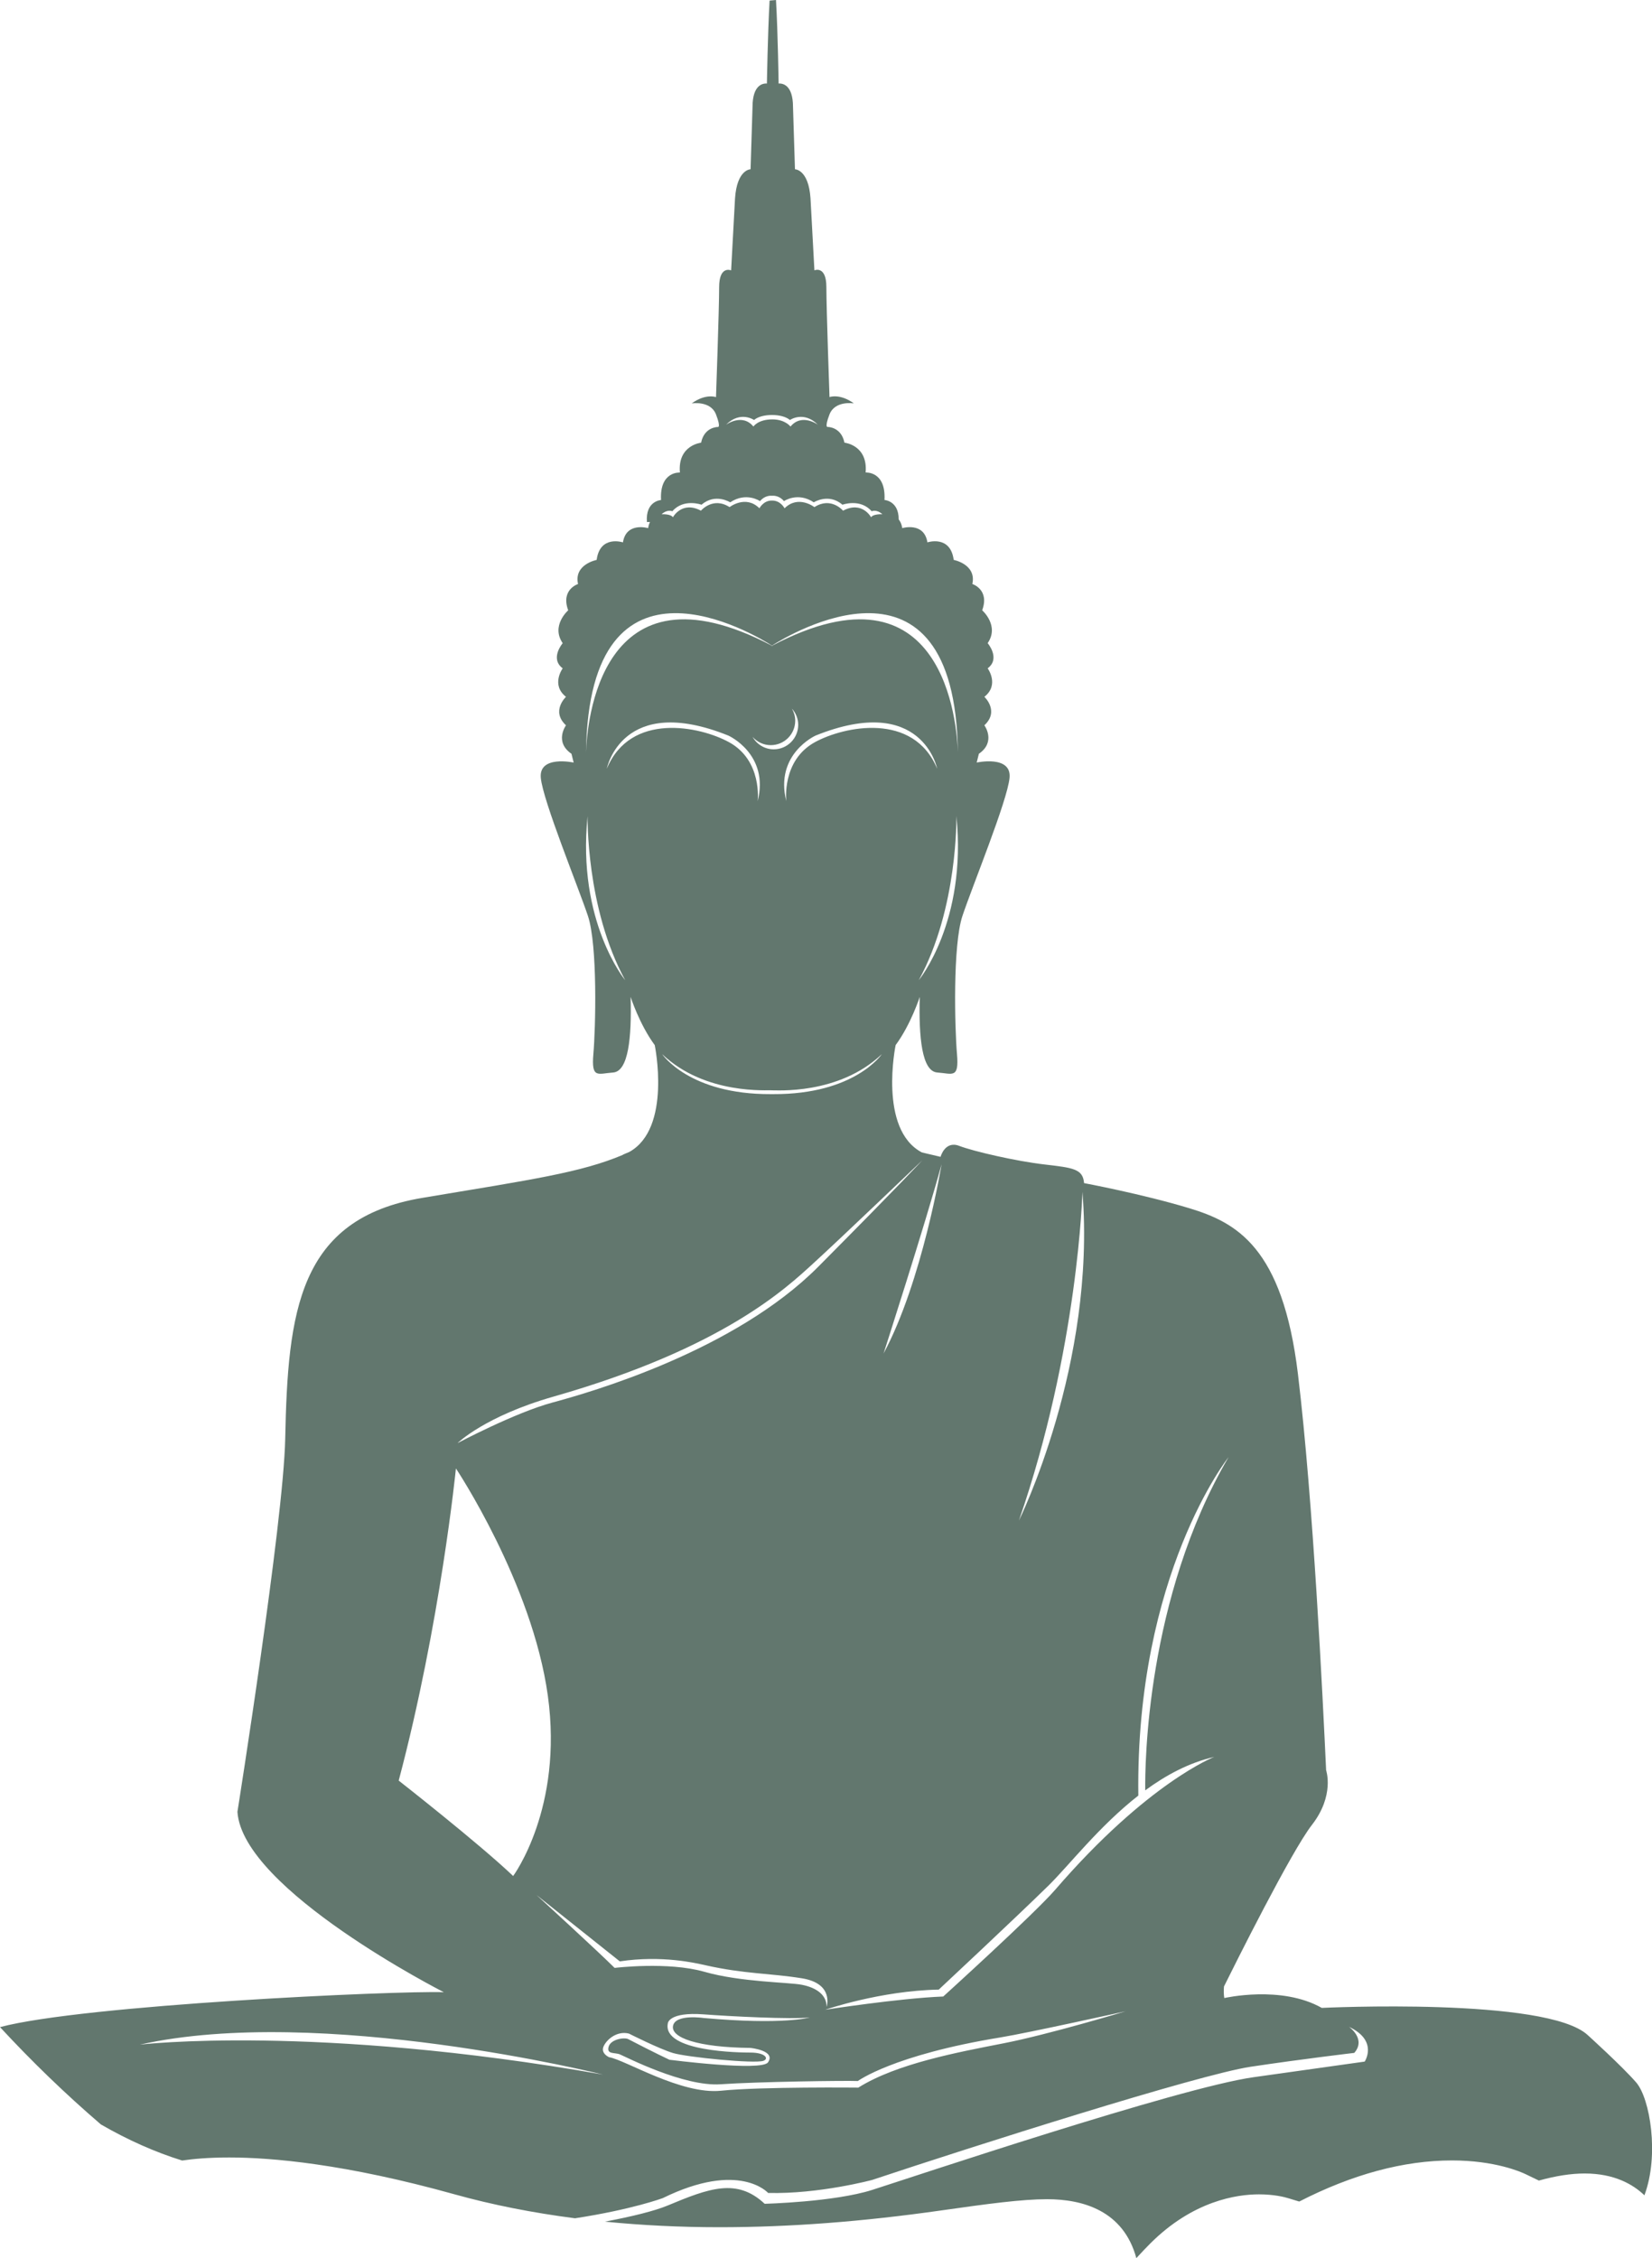 <svg version="1.1" id="图层_1" x="0px" y="0px" width="89.796px" height="122.737px" viewBox="0 0 89.796 122.737" enable-background="new 0 0 89.796 122.737" xml:space="preserve" xmlns="http://www.w3.org/2000/svg" xmlns:xlink="http://www.w3.org/1999/xlink" xmlns:xml="http://www.w3.org/XML/1998/namespace">
  <path fill="#62776E" d="M86.313,110.627c-2.203-2.084-14.467-1.488-14.467-1.488c-2.202-1.25-5.299-0.535-5.299-0.535
	c-0.034-0.209-0.033-0.426-0.016-0.631c0.601-1.211,3.652-7.33,4.777-8.777c1.251-1.607,0.774-2.977,0.774-2.977
	c-0.179-3.87-0.698-14.633-1.532-21.538c-0.833-6.906-3.353-8.237-5.913-9.011c-2.56-0.773-5.712-1.362-5.712-1.362
	c-0.06-0.774-0.596-0.833-2.144-1.013c-1.548-0.178-3.869-0.714-4.644-1.012c-0.774-0.297-1.012,0.596-1.012,0.596l-1.013-0.238
	c-2.381-1.25-1.429-5.835-1.429-5.835c0.834-1.131,1.31-2.619,1.31-2.619c-0.059,2.203,0.119,4.048,0.953,4.108
	c0.833,0.06,1.19,0.357,1.071-1.012c-0.118-1.37-0.238-5.894,0.298-7.501c0.536-1.607,2.44-6.251,2.56-7.501
	c0.119-1.25-1.786-0.833-1.786-0.833l0.119-0.477c0.953-0.655,0.298-1.548,0.298-1.548c0.834-0.774,0-1.548,0-1.548
	c0.834-0.655,0.179-1.548,0.179-1.548c0.715-0.536,0-1.369,0-1.369c0.655-0.953-0.298-1.786-0.298-1.786
	c0.417-1.131-0.535-1.429-0.535-1.429c0.238-1.072-1.013-1.31-1.013-1.31c-0.178-1.369-1.429-0.953-1.429-0.953
	c-0.179-1.131-1.369-0.774-1.369-0.774c-0.024-0.197-0.097-0.352-0.193-0.476c0.006-1.011-0.771-1.053-0.771-1.053
	c0.085-1.58-1.025-1.494-1.025-1.494c0.129-1.494-1.152-1.622-1.152-1.622c-0.171-0.854-0.896-0.854-0.896-0.854
	s-0.214,0.085,0.085-0.683c0.299-0.769,1.323-0.598,1.323-0.598c-0.768-0.555-1.323-0.342-1.323-0.342s-0.171-4.781-0.171-5.977
	s-0.65-0.913-0.65-0.913l-0.212-3.911C43.95,9.2,43.211,9.2,43.211,9.2l-0.106-3.382c0-1.236-0.589-1.292-0.783-1.277
	c0,0-0.039-2.762-0.142-4.541c-0.116,0.011-0.232,0.02-0.348,0.031c-0.101,1.779-0.146,4.51-0.146,4.51
	c-0.194-0.015-0.782,0.041-0.782,1.277L40.798,9.2c0,0-0.739,0-0.845,1.585l-0.212,3.911c0,0-0.651-0.283-0.651,0.913
	s-0.171,5.977-0.171,5.977s-0.555-0.213-1.323,0.342c0,0,1.024-0.171,1.323,0.598c0.299,0.768,0.086,0.683,0.086,0.683
	s-0.726,0-0.896,0.854c0,0-1.281,0.128-1.152,1.622c0,0-1.11-0.085-1.025,1.494c0,0-0.854,0.043-0.768,1.195h0.168
	c-0.049,0.096-0.085,0.206-0.101,0.333c0,0-1.191-0.357-1.37,0.774c0,0-1.25-0.417-1.429,0.953c0,0-1.25,0.238-1.012,1.31
	c0,0-0.952,0.298-0.535,1.429c0,0-0.953,0.833-0.299,1.786c0,0-0.714,0.833,0,1.369c0,0-0.654,0.893,0.179,1.548
	c0,0-0.833,0.774,0,1.548c0,0-0.654,0.893,0.298,1.548l0.119,0.477c0,0-1.905-0.417-1.786,0.833c0.119,1.25,2.024,5.895,2.561,7.501
	c0.536,1.607,0.416,6.132,0.297,7.501c-0.118,1.369,0.239,1.072,1.072,1.012c0.834-0.06,1.013-1.905,0.952-4.108
	c0,0,0.477,1.488,1.311,2.619c0,0,0.938,4.523-1.385,5.808c-0.022,0.012-0.366,0.145-0.362,0.164
	c-2.275,0.953-4.832,1.322-10.877,2.33c-6.757,1.126-7.32,6.194-7.462,13.094c-0.092,4.523-2.597,20.279-2.597,20.279
	c0.283,4.242,11.218,9.803,11.218,9.803c-2.664-0.086-19.58,0.689-24.123,1.898c1.716,1.855,3.543,3.625,5.484,5.291
	c1.473,0.85,2.954,1.508,4.416,1.961c0.58-0.086,1.421-0.166,2.555-0.166c2.314,0,6.319,0.348,12.25,2.002
	c2.049,0.572,4.239,1.004,6.55,1.303c3.11-0.477,4.769-1.096,4.769-1.096c4.172-2.049,5.727-0.281,5.727-0.281
	c2.758,0.07,5.656-0.707,5.656-0.707c5.515-1.84,17.745-5.727,20.572-6.152c2.828-0.424,5.633-0.754,5.633-0.754
	c0.66-0.754-0.283-1.414-0.283-1.414c1.603,0.754,0.849,1.887,0.849,1.887s-1.979,0.281-6.033,0.848s-18.663,5.467-20.737,6.127
	s-5.845,0.754-5.845,0.754c-1.508-1.414-3.017-0.848-5.278,0.096c-0.698,0.291-1.935,0.598-3.408,0.875
	c1.995,0.197,4.069,0.303,6.225,0.303c3.821,0,7.778-0.301,12.099-0.918c2.483-0.354,4.347-0.605,5.712-0.605
	c1.922,0,4.15,0.607,4.853,3.203c0.264-0.289,0.516-0.555,0.754-0.793c2.326-2.326,4.703-2.674,5.912-2.674
	c0.816,0,1.388,0.146,1.597,0.211l0.591,0.18c2.89-1.482,5.68-2.234,8.304-2.234c2.335,0,3.747,0.623,4.006,0.748l0.717,0.346
	c0.915-0.256,1.747-0.385,2.49-0.385c1.62,0,2.638,0.6,3.246,1.186c0.821-2.193,0.3-5.271-0.446-6.133
	C88.157,112.295,86.313,110.627,86.313,110.627z M58.837,64.784c0.751,9.383-3.453,17.865-3.453,17.865
	C58.612,73.34,58.837,64.784,58.837,64.784z M51.181,63.282c0,0-1.051,6.381-3.153,10.284
	C48.027,73.566,50.279,66.584,51.181,63.282z M44.299,40.339c-1.826,0.998-1.559,3.209-1.559,3.209
	c-0.646-2.561,1.592-3.566,1.592-3.566c5.797-2.333,6.608,1.799,6.608,1.799C49.65,38.686,45.886,39.473,44.299,40.339z
	 M35.993,57.299c2.359,2.244,5.811,1.934,5.969,1.967c0.167-0.017,3.609,0.277,5.97-1.967c0,0-1.466,2.194-5.907,2.172l0,0
	c-0.021,0-0.104,0-0.125,0l0,0C37.459,59.493,35.993,57.299,35.993,57.299z M43.046,38.518c0.21,0.235,0.341,0.542,0.341,0.881
	c0,0.734-0.596,1.33-1.329,1.33c-0.496,0-0.923-0.274-1.151-0.675c0.244,0.273,0.595,0.449,0.988,0.449
	c0.735,0,1.33-0.596,1.33-1.33C43.225,38.933,43.156,38.712,43.046,38.518z M49.942,53.277c2.141-3.924,2.043-8.918,2.043-8.918
	C52.569,50.099,49.942,53.277,49.942,53.277z M40.987,22.829c0.419-0.363,1.531-0.363,1.95,0c0,0,0.746-0.519,1.524,0.259
	c0,0-0.876-0.648-1.492,0.097c0,0-0.291-0.388-0.978-0.389c-0.796-0.002-1.038,0.389-1.038,0.389
	c-0.616-0.746-1.491-0.097-1.491-0.097C40.241,22.31,40.987,22.829,40.987,22.829z M36.545,27.79
	c0.615-0.713,1.589-0.356,1.589-0.356c0.745-0.648,1.557-0.13,1.557-0.13c0.875-0.583,1.621-0.065,1.621-0.065
	c0.245-0.3,0.558-0.301,0.65-0.294c0.094-0.007,0.406-0.005,0.651,0.294c0,0,0.746-0.519,1.621,0.065c0,0,0.811-0.519,1.557,0.13
	c0,0,0.973-0.356,1.589,0.356c0,0,0.26-0.129,0.584,0.163c0,0-0.486-0.033-0.616,0.162c0,0-0.486-0.908-1.523-0.357
	c0,0-0.649-0.778-1.557-0.194c0,0-0.876-0.681-1.622,0.064c0,0-0.219-0.431-0.684-0.42c-0.464-0.011-0.683,0.42-0.683,0.42
	c-0.746-0.746-1.622-0.064-1.622-0.064c-0.908-0.583-1.556,0.194-1.556,0.194c-1.038-0.551-1.524,0.357-1.524,0.357
	c-0.13-0.195-0.616-0.162-0.616-0.162C36.285,27.661,36.545,27.79,36.545,27.79z M31.855,40.89c0.161-11.859,9.219-6.368,10.106-5.8
	c0.89-0.568,9.946-6.059,10.106,5.8c0.004,0.118,0.004,0.185,0.004,0.185c-0.001-0.063-0.003-0.122-0.004-0.185
	c-0.045-1.438-0.698-10.731-10.098-5.794c0.041,0.026,0.063,0.041,0.063,0.041c-0.023-0.013-0.047-0.024-0.071-0.037
	c-0.023,0.013-0.047,0.024-0.07,0.037c0,0,0.021-0.015,0.063-0.041C32.555,30.159,31.901,39.452,31.855,40.89
	c-0.001,0.063-0.003,0.122-0.003,0.185C31.853,41.075,31.853,41.008,31.855,40.89z M31.939,44.359c0,0-0.097,4.994,2.043,8.918
	C33.982,53.277,31.355,50.099,31.939,44.359z M32.983,41.782c0,0,0.813-4.132,6.609-1.799c0,0,2.237,1.005,1.592,3.566
	c0,0,0.268-2.212-1.56-3.209C38.04,39.473,34.274,38.686,32.983,41.782z M30.091,75.911c9.209-2.627,12.646-5.901,14.105-7.23
	c1.459-1.33,5.934-5.61,5.934-5.61s-1.069,1.167-5.643,5.772c-4.571,4.604-12.419,6.842-14.462,7.393
	c-2.042,0.552-5.156,2.205-5.156,2.205S26.354,76.977,30.091,75.911z M44.932,109.084c0-0.705-0.636-1.061-1.344-1.201
	c-0.706-0.141-3.322-0.141-5.302-0.707s-4.878-0.211-4.878-0.211c-0.849-0.85-4.242-3.959-4.242-3.959l4.524,3.604
	c2.305-0.344,4.11,0.09,4.666,0.213c2.153,0.48,3.465,0.424,5.231,0.707C45.355,107.813,44.932,109.084,44.932,109.084z
	 M21.672,96.784c2.278-8.587,3.11-16.967,3.11-16.967s4.148,6.221,4.996,12.349c0.849,6.127-1.885,9.804-1.885,9.804
	C26.009,100.178,21.672,96.784,21.672,96.784z M7.604,111.135c9.827-2.191,25.168,1.627,25.168,1.627
	C17.077,110.004,7.604,111.135,7.604,111.135z M54.562,111.061c-2.439,0.479-5.806,1.094-7.909,2.412c0,0-5.301-0.055-7.46,0.168
	c-2.16,0.225-5.217-1.682-6.087-1.822c0,0-0.448-0.195-0.308-0.561c0.14-0.365,0.714-0.893,1.388-0.723c0,0,1.646,0.834,2.403,1.059
	c0.758,0.225,4.425,0.59,4.903,0.422c0.318-0.113,0.111-0.449-0.702-0.449c-0.477,0-4.823-0.027-4.487-1.6
	c0,0,0.056-0.615,1.936-0.477c1.375,0.104,4.768,0.281,5.777,0.168c0,0-1.402,0.422-5.777,0.029c0,0-1.514-0.225-1.654,0.42
	c-0.141,0.646,1.317,1.178,4.206,1.207c0,0,1.402,0.141,0.954,0.785c-0.352,0.504-5.357-0.141-5.357-0.141s-0.842-0.393-2.243-1.123
	c-0.205-0.105-0.953,0.002-1.065,0.422s0.332,0.295,0.612,0.408c0.28,0.111,3.46,1.766,5.479,1.625s6.813-0.205,7.458-0.176
	c0,0,1.904-1.414,7.742-2.369c1.542-0.252,6.81-1.422,6.81-1.422S57.002,110.584,54.562,111.061z M57.351,102.723
	c-1.112,1.289-6.08,5.797-6.08,5.797c-2.403,0.094-6.414,0.719-6.414,0.719s3.001-1.037,6.17-1.094c0,0,4.234-3.955,5.974-5.664
	c1.104-1.086,2.75-3.223,4.874-4.883c-0.155-12.029,4.903-18.394,4.903-18.394c-4.483,7.661-4.545,16.763-4.528,18.11
	c1.128-0.828,2.381-1.505,3.754-1.818C66.003,95.497,62.395,96.878,57.351,102.723z" class="color c1"/>
</svg>